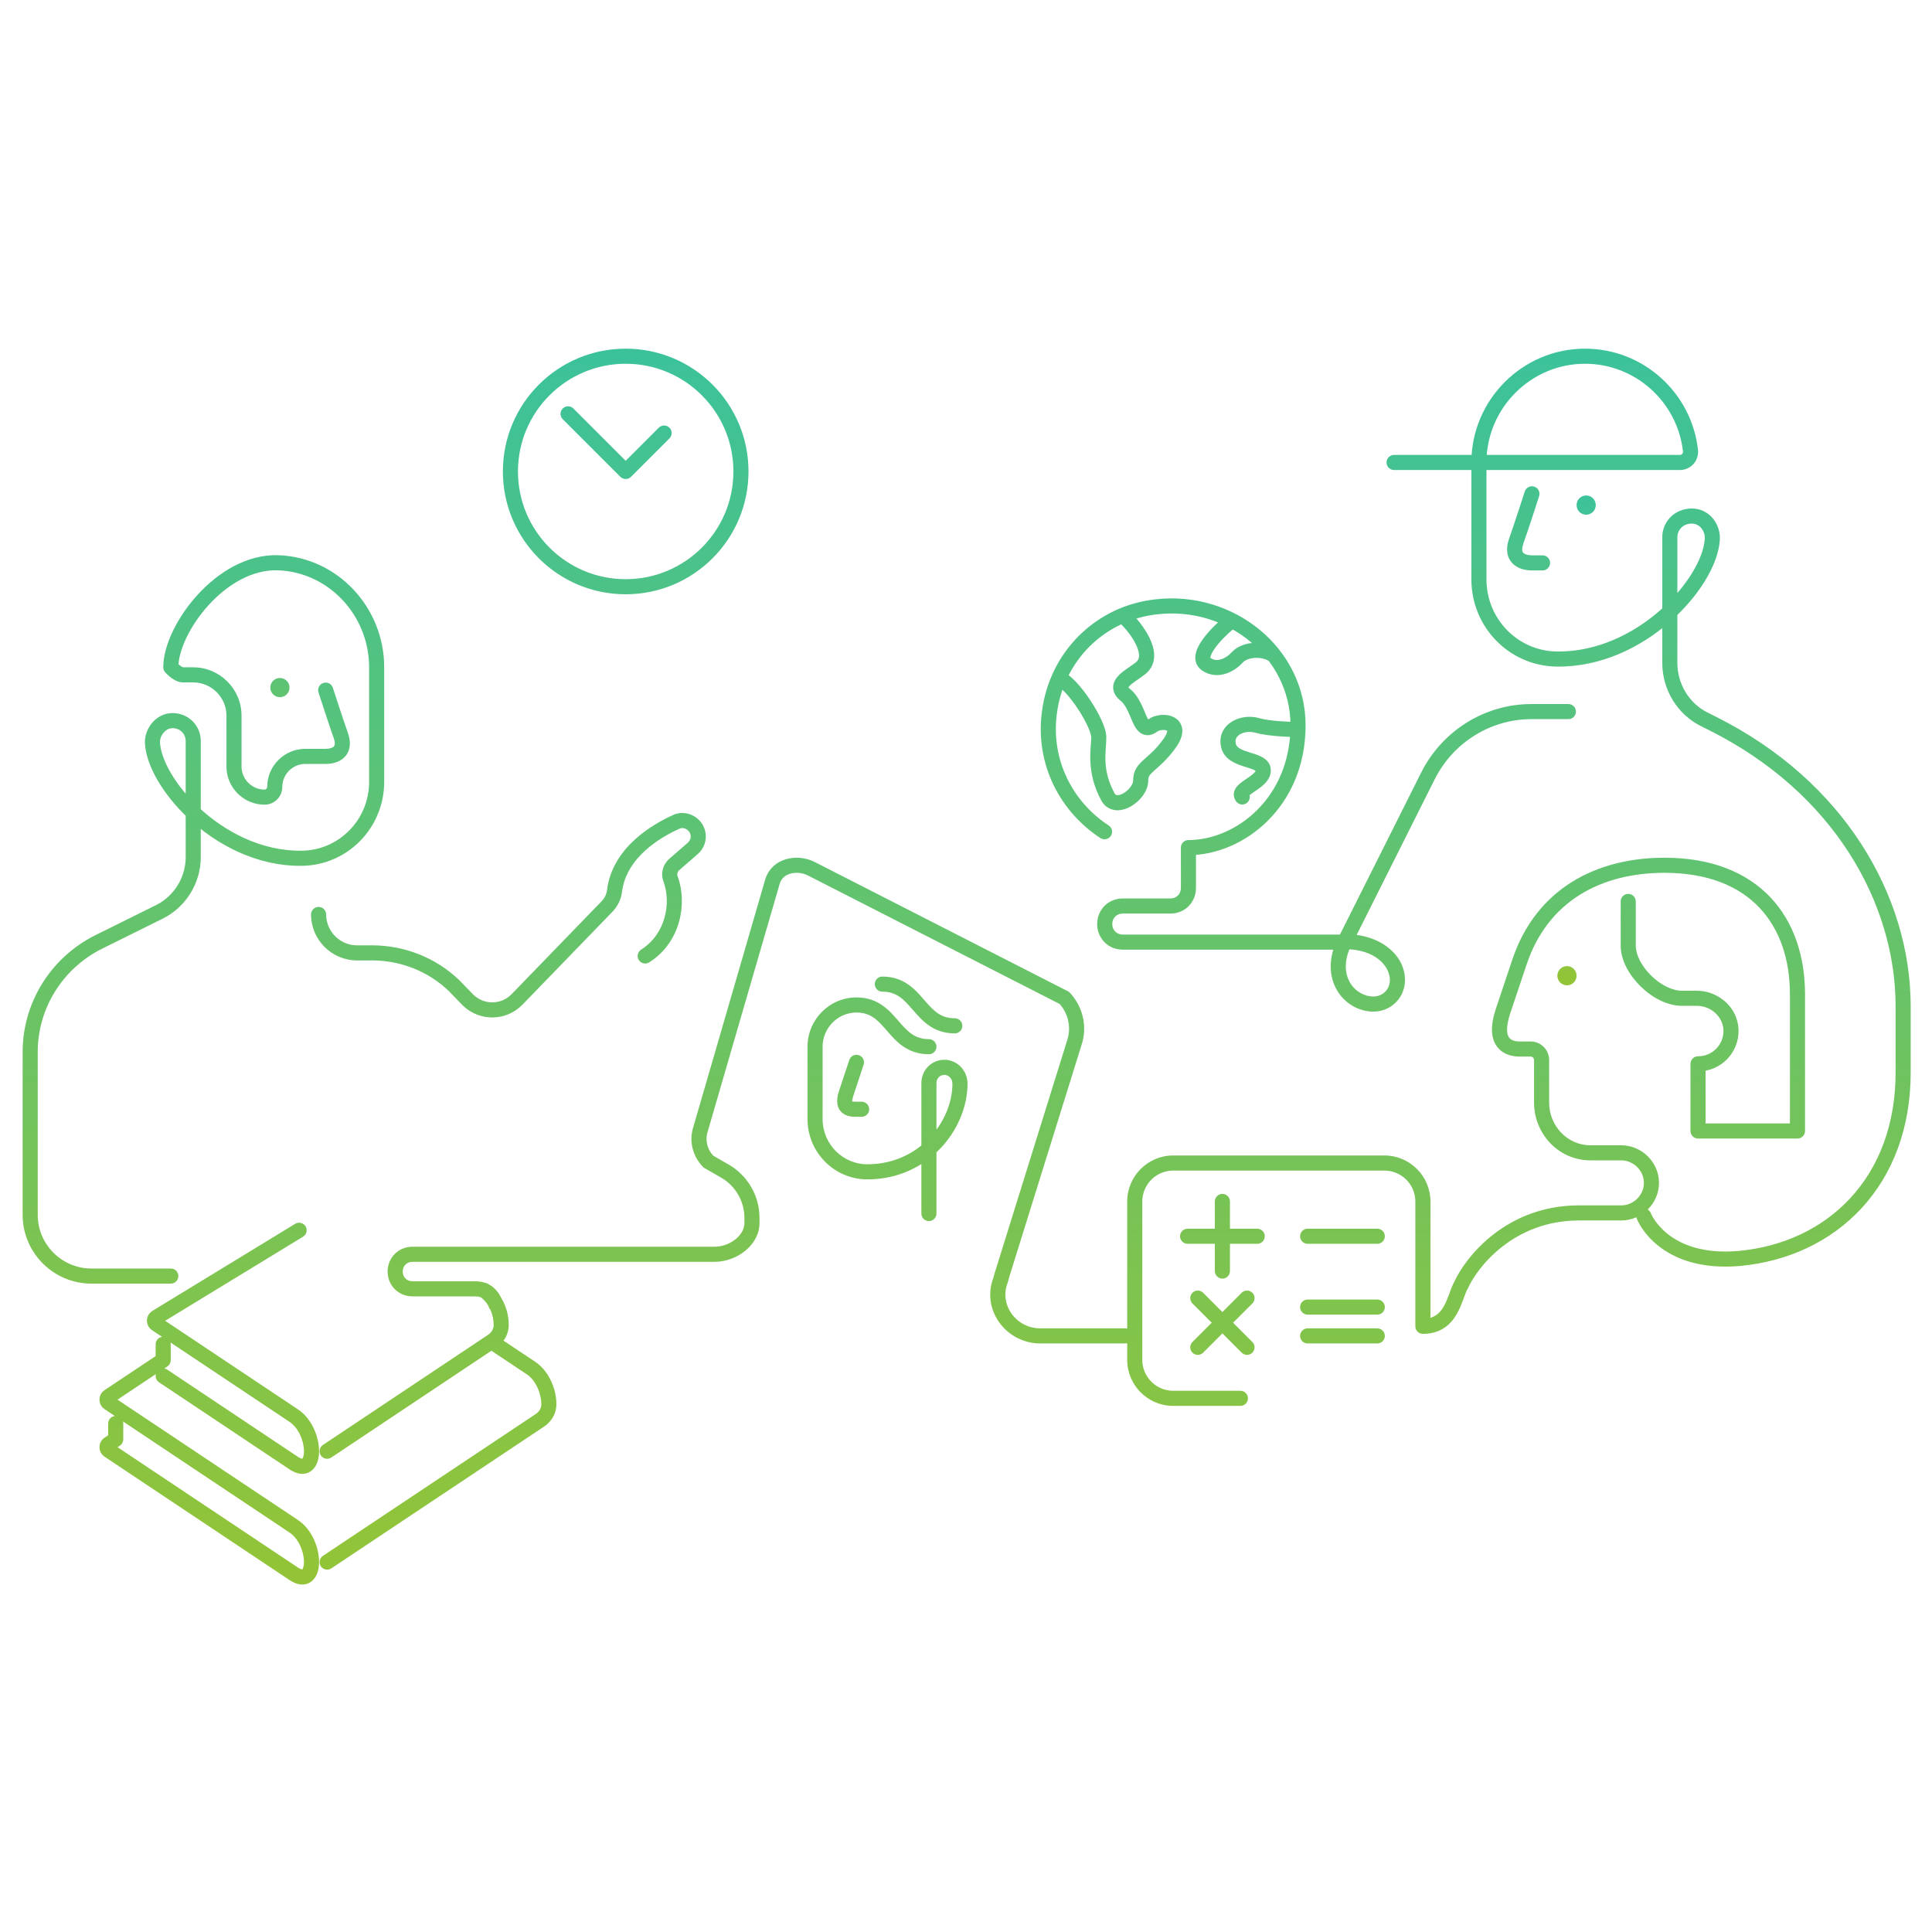 <svg width="320" height="320" viewBox="0 0 320 320" fill="none" xmlns="http://www.w3.org/2000/svg">
<path d="M259.539 163.202C260.418 163.202 261.13 162.489 261.13 161.611C261.13 160.732 260.418 160.02 259.539 160.02C258.66 160.02 257.948 160.732 257.948 161.611C257.948 162.489 258.66 163.202 259.539 163.202Z" fill="url(#paint0_linear_4_2287)"/>
<path d="M46.362 115.476C47.241 115.476 47.953 114.763 47.953 113.885C47.953 113.006 47.241 112.294 46.362 112.294C45.484 112.294 44.772 113.006 44.772 113.885C44.772 114.763 45.484 115.476 46.362 115.476Z" fill="url(#paint1_linear_4_2287)"/>
<path d="M262.721 85.249C263.599 85.249 264.312 84.537 264.312 83.658C264.312 82.78 263.599 82.067 262.721 82.067C261.842 82.067 261.13 82.78 261.13 83.658C261.13 84.537 261.842 85.249 262.721 85.249Z" fill="url(#paint2_linear_4_2287)"/>
<path d="M87.243 208.996C87.934 208.996 88.493 208.436 88.493 207.746C88.493 207.056 87.934 206.496 87.243 206.496V208.996ZM80.996 216.562C81.253 217.203 81.98 217.515 82.621 217.259C83.262 217.002 83.574 216.275 83.318 215.634L80.996 216.562ZM55.135 113.924C54.923 113.267 54.218 112.907 53.561 113.119C52.904 113.332 52.544 114.036 52.757 114.693L55.135 113.924ZM56.478 121.903L57.663 121.508C57.66 121.497 57.656 121.487 57.652 121.476L56.478 121.903ZM28.291 110.511H27.041C27.041 110.812 27.15 111.102 27.347 111.329L28.291 110.511ZM46.098 93.211L46.144 91.962L46.142 91.962L46.098 93.211ZM49.98 142.157L49.964 140.907L49.964 140.907L49.98 142.157ZM25.253 123.085L24.005 123.144C24.005 123.15 24.006 123.155 24.006 123.161L25.253 123.085ZM28.291 119.372L28.188 118.126C28.183 118.126 28.178 118.127 28.173 118.127L28.291 119.372ZM26.435 151.018L26.99 152.138L26.994 152.136L26.435 151.018ZM16.224 156.081L15.668 154.961L15.659 154.966L16.224 156.081ZM28.291 212.606C28.982 212.606 29.541 212.047 29.541 211.356C29.541 210.666 28.982 210.106 28.291 210.106V212.606ZM54.02 151.465C54.02 150.775 53.46 150.215 52.77 150.215C52.079 150.215 51.52 150.775 51.52 151.465H54.02ZM75.193 163.234L76.091 162.365C76.08 162.353 76.069 162.342 76.057 162.332L75.193 163.234ZM77.526 165.642L76.628 166.512C76.636 166.52 76.644 166.529 76.653 166.537L77.526 165.642ZM85.641 165.532L86.538 166.403L86.539 166.402L85.641 165.532ZM100.518 150.173L99.62 149.302L99.62 149.303L100.518 150.173ZM101.782 147.584L103.022 147.737L103.023 147.736L101.782 147.584ZM111.957 136.152L112.472 137.291C112.486 137.284 112.5 137.278 112.514 137.271L111.957 136.152ZM114.897 136.709L114.011 137.591L114.013 137.593L114.897 136.709ZM114.737 140.527L113.919 139.582L113.917 139.584L114.737 140.527ZM111.672 143.194L110.852 142.251L110.85 142.253L111.672 143.194ZM111.062 145.57L112.232 145.132L112.232 145.131L111.062 145.57ZM106.198 157.283C105.614 157.651 105.438 158.423 105.806 159.007C106.174 159.591 106.946 159.766 107.53 159.398L106.198 157.283ZM186.359 222.518C187.049 222.518 187.609 221.959 187.609 221.268C187.609 220.578 187.049 220.018 186.359 220.018V222.518ZM165.733 212.009L166.896 212.467C166.913 212.424 166.927 212.38 166.939 212.335L165.733 212.009ZM165.941 211.24L164.747 210.868C164.743 210.883 164.738 210.898 164.734 210.913L165.941 211.24ZM177.998 172.528L176.812 172.134C176.809 172.141 176.807 172.149 176.805 172.156L177.998 172.528ZM178.043 172.381L179.229 172.775C179.235 172.758 179.24 172.741 179.245 172.724L178.043 172.381ZM176.292 165.286L177.205 164.431C177.106 164.326 176.989 164.238 176.861 164.173L176.292 165.286ZM134.367 143.882L134.936 142.769L134.926 142.764L134.367 143.882ZM127.904 146.157L129.105 146.506C129.107 146.497 129.109 146.489 129.112 146.481L127.904 146.157ZM115.957 187.283L114.757 186.934L114.755 186.94L115.957 187.283ZM115.912 187.451L114.717 187.084C114.709 187.109 114.702 187.135 114.696 187.161L115.912 187.451ZM117.345 192.406L116.458 193.287C116.537 193.366 116.625 193.434 116.722 193.489L117.345 192.406ZM120.058 193.965L119.435 195.048L119.435 195.049L120.058 193.965ZM87.327 206.496C86.637 206.496 86.077 207.056 86.077 207.746C86.077 208.436 86.637 208.996 87.327 208.996V206.496ZM248.967 167.417L247.782 167.019V167.019L248.967 167.417ZM251.697 159.272L250.512 158.872L250.511 158.875L251.697 159.272ZM297.72 187.325V188.575C298.41 188.575 298.97 188.015 298.97 187.325H297.72ZM281.247 176.208V174.958C280.557 174.958 279.997 175.517 279.997 176.208H281.247ZM286.706 170.597L287.956 170.56L287.956 170.559L286.706 170.597ZM270.935 149.305C270.935 148.614 270.376 148.055 269.685 148.055C268.995 148.055 268.435 148.614 268.435 149.305H270.935ZM281.247 187.325H279.997C279.997 188.015 280.557 188.575 281.247 188.575V187.325ZM241.962 212.935L243.049 213.551C243.069 213.517 243.086 213.482 243.102 213.446L241.962 212.935ZM235.676 219.678H234.426C234.426 220.368 234.985 220.928 235.676 220.928V219.678ZM110.881 72.611C111.369 72.123 111.369 71.331 110.881 70.843C110.393 70.355 109.602 70.355 109.113 70.843L110.881 72.611ZM103.634 78.09L102.75 78.974C102.984 79.209 103.302 79.34 103.634 79.34C103.965 79.34 104.283 79.209 104.518 78.974L103.634 78.09ZM94.972 67.661C94.484 67.173 93.693 67.173 93.205 67.661C92.716 68.15 92.716 68.941 93.205 69.429L94.972 67.661ZM82.099 221.193C81.525 220.81 80.749 220.966 80.366 221.54C79.983 222.115 80.139 222.891 80.714 223.274L82.099 221.193ZM87.958 226.595L88.656 225.558L88.651 225.554L87.958 226.595ZM20.418 235.777C20.418 235.087 19.859 234.527 19.168 234.527C18.478 234.527 17.918 235.087 17.918 235.777H20.418ZM19.168 238.401L19.855 239.445C20.207 239.214 20.418 238.821 20.418 238.401H19.168ZM18.022 239.155L17.335 238.111L17.328 238.115L18.022 239.155ZM18.022 240.237L17.328 241.277L17.328 241.277L18.022 240.237ZM48.65 260.668L49.343 259.629L49.343 259.629L48.65 260.668ZM48.65 252.798L49.343 251.758L49.343 251.758L48.65 252.798ZM18.022 232.367L17.328 233.406L17.328 233.406L18.022 232.367ZM18.022 231.284L17.329 230.244L17.328 230.245L18.022 231.284ZM27.03 225.283L27.723 226.323C28.071 226.091 28.28 225.701 28.28 225.283H27.03ZM28.28 222.659C28.28 221.969 27.72 221.409 27.03 221.409C26.34 221.409 25.78 221.969 25.78 222.659H28.28ZM53.492 257.693C52.918 258.076 52.762 258.852 53.145 259.427C53.528 260.001 54.304 260.157 54.879 259.774L53.492 257.693ZM89.465 235.22L90.158 236.26L90.159 236.259L89.465 235.22ZM89.727 235.023L90.421 236.063C90.455 236.04 90.487 236.016 90.519 235.99L89.727 235.023ZM90.906 232.629L89.656 232.608C89.656 232.615 89.656 232.622 89.656 232.629H90.906ZM53.492 239.329C52.917 239.712 52.763 240.488 53.146 241.062C53.529 241.636 54.305 241.791 54.879 241.408L53.492 239.329ZM81.57 222.102L82.264 223.142L82.264 223.142L81.57 222.102ZM81.832 221.905L82.526 222.945C82.56 222.922 82.593 222.898 82.624 222.872L81.832 221.905ZM83.012 219.511L81.762 219.49C81.762 219.497 81.762 219.504 81.762 219.511H83.012ZM80.866 212.675C80.294 212.289 79.517 212.441 79.131 213.014C78.746 213.587 78.898 214.364 79.471 214.749L80.866 212.675ZM48.65 234.465L49.343 233.426L49.343 233.426L48.65 234.465ZM48.65 242.336L47.956 243.376L48.65 242.336ZM27.724 226.867C27.15 226.484 26.373 226.638 25.99 227.213C25.607 227.787 25.762 228.563 26.336 228.946L27.724 226.867ZM25.883 219.282L25.189 220.321L25.19 220.321L25.883 219.282ZM25.883 218.199L25.233 217.132C25.218 217.141 25.204 217.15 25.189 217.16L25.883 218.199ZM50.195 204.836C50.785 204.477 50.971 203.707 50.611 203.118C50.252 202.529 49.483 202.342 48.893 202.702L50.195 204.836ZM205.449 232.859C206.14 232.859 206.699 232.299 206.699 231.609C206.699 230.919 206.14 230.359 205.449 230.359V232.859ZM203.719 198.996C203.719 198.306 203.159 197.746 202.469 197.746C201.778 197.746 201.219 198.306 201.219 198.996H203.719ZM201.219 210.53C201.219 211.22 201.778 211.78 202.469 211.78C203.159 211.78 203.719 211.22 203.719 210.53H201.219ZM208.236 206.013C208.926 206.013 209.486 205.454 209.486 204.763C209.486 204.073 208.926 203.513 208.236 203.513V206.013ZM196.702 203.513C196.012 203.513 195.452 204.073 195.452 204.763C195.452 205.454 196.012 206.013 196.702 206.013V203.513ZM207.431 215.89C207.919 215.401 207.919 214.61 207.431 214.122C206.943 213.634 206.151 213.634 205.663 214.122L207.431 215.89ZM197.507 222.277C197.019 222.766 197.019 223.557 197.507 224.045C197.996 224.533 198.787 224.533 199.275 224.045L197.507 222.277ZM205.663 224.045C206.151 224.533 206.943 224.533 207.431 224.045C207.919 223.557 207.919 222.766 207.431 222.277L205.663 224.045ZM199.275 214.122C198.787 213.634 197.996 213.634 197.507 214.122C197.019 214.61 197.019 215.401 197.507 215.89L199.275 214.122ZM228.122 206.013C228.812 206.013 229.372 205.454 229.372 204.763C229.372 204.073 228.812 203.513 228.122 203.513V206.013ZM216.588 203.513C215.897 203.513 215.338 204.073 215.338 204.763C215.338 205.454 215.897 206.013 216.588 206.013V203.513ZM228.122 217.746C228.812 217.746 229.372 217.186 229.372 216.496C229.372 215.806 228.812 215.246 228.122 215.246V217.746ZM216.588 215.246C215.897 215.246 215.338 215.806 215.338 216.496C215.338 217.186 215.897 217.746 216.588 217.746V215.246ZM228.122 222.518C228.812 222.518 229.372 221.959 229.372 221.268C229.372 220.578 228.812 220.018 228.122 220.018V222.518ZM216.588 220.018C215.897 220.018 215.338 220.578 215.338 221.268C215.338 221.959 215.897 222.518 216.588 222.518V220.018ZM222.711 155.963V154.713C222.237 154.713 221.804 154.981 221.593 155.404L222.711 155.963ZM222.711 156.043V157.293C223.184 157.293 223.616 157.026 223.828 156.603L222.711 156.043ZM236.551 128.441L235.436 127.877L235.434 127.881L236.551 128.441ZM259.778 119.112C260.468 119.112 261.028 118.552 261.028 117.862C261.028 117.172 260.468 116.612 259.778 116.612V119.112ZM209.029 154.793C208.338 154.793 207.779 155.353 207.779 156.043C207.779 156.733 208.338 157.293 209.029 157.293V154.793ZM315.219 166.455H316.469L316.469 166.448L315.219 166.455ZM283.601 119.806L283.041 120.924L283.043 120.924L283.601 119.806ZM282.371 119.19L282.931 118.072L282.92 118.067L282.371 119.19ZM280.527 85.487L280.64 84.242L280.627 84.241L280.527 85.487ZM283.601 89.447L282.356 89.334C282.355 89.341 282.355 89.349 282.354 89.356L283.601 89.447ZM257.867 109.158L257.883 107.908L257.882 107.908L257.867 109.158ZM280 74.663L281.246 74.56C281.245 74.549 281.244 74.538 281.242 74.527L280 74.663ZM230.904 75.349C230.213 75.349 229.654 75.909 229.654 76.599C229.654 77.29 230.213 77.849 230.904 77.849V75.349ZM254.929 82.175C255.141 81.518 254.78 80.814 254.123 80.602C253.466 80.39 252.762 80.75 252.55 81.407L254.929 82.175ZM251.104 89.711L249.929 89.284C249.925 89.295 249.922 89.306 249.918 89.316L251.104 89.711ZM255.496 94.481C256.186 94.481 256.746 93.921 256.746 93.231C256.746 92.54 256.186 91.981 255.496 91.981V94.481ZM182.261 138.811C182.839 139.189 183.614 139.026 183.991 138.448C184.369 137.87 184.206 137.096 183.628 136.718L182.261 138.811ZM173.812 118.039L175.051 118.203L175.052 118.197L173.812 118.039ZM191.581 100.505L191.714 101.748L191.723 101.747L191.581 100.505ZM209.824 157.293C210.515 157.293 211.074 156.733 211.074 156.043C211.074 155.353 210.515 154.793 209.824 154.793V157.293ZM196.842 140.39V139.14C196.152 139.14 195.592 139.7 195.592 140.39H196.842ZM187.246 101.42C186.742 100.949 185.951 100.976 185.479 101.48C185.008 101.985 185.035 102.776 185.54 103.247L187.246 101.42ZM188.932 110.665L189.713 111.641L188.932 110.665ZM186.393 115.094L187.174 114.118L186.393 115.094ZM190.962 120.149L190.212 119.149L190.962 120.149ZM193.67 123.197L194.681 123.932L193.67 123.197ZM183.516 132.003L184.613 131.404L183.516 132.003ZM204.287 104.174C204.817 103.732 204.888 102.943 204.446 102.413C204.004 101.883 203.216 101.812 202.686 102.254L204.287 104.174ZM199.763 109.988L199.036 111.005L199.763 109.988ZM204.874 108.934L203.945 108.098L204.874 108.934ZM209.951 109.366C210.543 109.721 211.311 109.529 211.666 108.938C212.021 108.346 211.83 107.578 211.238 107.223L209.951 109.366ZM214.995 122.076C215.685 122.076 216.245 121.516 216.245 120.826C216.245 120.136 215.685 119.576 214.995 119.576V122.076ZM208.225 120.149L207.881 121.35L208.225 120.149ZM204.754 132.753C205.168 133.305 205.951 133.417 206.504 133.003C207.056 132.589 207.168 131.806 206.754 131.253L204.754 132.753ZM175.765 111.166C175.106 110.96 174.405 111.327 174.199 111.986C173.993 112.644 174.36 113.346 175.019 113.552L175.765 111.166ZM273.435 200.953C273.19 200.307 272.469 199.982 271.823 200.227C271.177 200.471 270.852 201.193 271.097 201.838L273.435 200.953ZM288.105 208.438L288.213 209.683L288.22 209.683L288.105 208.438ZM315.219 177.5H313.969V177.505L315.219 177.5ZM143.829 194.091L143.817 192.841L143.806 192.841L143.829 194.091ZM156.857 176.818L157.104 175.593C157.087 175.589 157.07 175.586 157.054 175.584L156.857 176.818ZM152.607 201C152.607 201.69 153.167 202.25 153.857 202.25C154.548 202.25 155.107 201.69 155.107 201H152.607ZM153.857 174.614C154.548 174.614 155.107 174.054 155.107 173.364C155.107 172.673 154.548 172.114 153.857 172.114V174.614ZM143.044 176.347C143.261 175.692 142.905 174.985 142.25 174.768C141.594 174.551 140.887 174.907 140.67 175.562L143.044 176.347ZM142.714 184.977C143.405 184.977 143.964 184.418 143.964 183.727C143.964 183.037 143.405 182.477 142.714 182.477V184.977ZM146.143 161.75C145.452 161.75 144.893 162.31 144.893 163C144.893 163.69 145.452 164.25 146.143 164.25V161.75ZM158.143 171.159C158.833 171.159 159.393 170.599 159.393 169.909C159.393 169.219 158.833 168.659 158.143 168.659V171.159ZM87.243 206.496H68.32V208.996H87.243V206.496ZM68.32 206.496C66.007 206.496 64.203 208.294 64.203 210.608H66.703C66.703 209.679 67.383 208.996 68.32 208.996V206.496ZM64.203 210.608C64.203 212.922 66.007 214.72 68.32 214.72V212.22C67.383 212.22 66.703 211.537 66.703 210.608H64.203ZM68.32 214.72H78.642V212.22H68.32V214.72ZM78.642 214.72C79.288 214.72 79.688 214.845 79.988 215.058C80.3 215.279 80.651 215.7 80.996 216.562L83.318 215.634C82.867 214.508 82.274 213.614 81.433 213.019C80.581 212.414 79.621 212.22 78.642 212.22V214.72ZM53.946 114.308C52.757 114.693 52.757 114.693 52.757 114.693C52.757 114.693 52.757 114.693 52.757 114.693C52.757 114.694 52.757 114.694 52.757 114.694C52.757 114.695 52.758 114.696 52.758 114.697C52.759 114.7 52.76 114.704 52.762 114.71C52.766 114.721 52.771 114.737 52.778 114.758C52.792 114.801 52.812 114.864 52.838 114.944C52.89 115.105 52.965 115.337 53.058 115.621C53.243 116.189 53.496 116.965 53.771 117.8C54.318 119.462 54.957 121.38 55.303 122.331L57.652 121.476C57.323 120.57 56.696 118.691 56.146 117.019C55.872 116.187 55.619 115.413 55.435 114.847C55.343 114.564 55.268 114.333 55.216 114.173C55.19 114.093 55.17 114.03 55.156 113.988C55.149 113.967 55.144 113.951 55.141 113.94C55.139 113.934 55.137 113.93 55.136 113.928C55.136 113.926 55.136 113.925 55.136 113.925C55.135 113.924 55.135 113.924 55.135 113.924C55.135 113.924 55.135 113.924 55.135 113.924C55.135 113.924 55.135 113.924 53.946 114.308ZM55.292 122.299C55.618 123.277 55.365 123.569 55.277 123.657C55.088 123.846 54.642 124.029 53.946 124.029V126.529C54.938 126.529 56.179 126.29 57.045 125.424C58.013 124.457 58.181 123.062 57.663 121.508L55.292 122.299ZM50.57 124.029C47.095 124.029 44.257 126.867 44.257 130.342H46.757C46.757 128.248 48.476 126.529 50.57 126.529V124.029ZM44.257 130.342C44.257 130.58 44.057 130.78 43.819 130.78V133.28C45.438 133.28 46.757 131.961 46.757 130.342H44.257ZM43.819 130.78C41.725 130.78 40.006 129.061 40.006 126.967H37.506C37.506 130.442 40.344 133.28 43.819 133.28V130.78ZM40.006 126.967V118.528H37.506V126.967H40.006ZM40.006 118.528C40.006 114.124 36.408 110.527 32.005 110.527V113.027C35.027 113.027 37.506 115.505 37.506 118.528H40.006ZM32.005 110.527H30.317V113.027H32.005V110.527ZM30.317 110.527C30.356 110.527 30.314 110.535 30.175 110.465C30.046 110.399 29.897 110.298 29.743 110.173C29.593 110.051 29.461 109.926 29.366 109.83C29.32 109.782 29.284 109.744 29.261 109.719C29.249 109.707 29.241 109.698 29.237 109.693C29.235 109.691 29.234 109.69 29.234 109.689C29.234 109.689 29.234 109.69 29.234 109.69C29.234 109.69 29.235 109.69 29.235 109.691C29.235 109.691 29.235 109.691 29.235 109.691C29.236 109.692 29.236 109.692 29.236 109.692C29.236 109.692 29.236 109.692 28.291 110.511C27.347 111.329 27.347 111.33 27.347 111.33C27.347 111.33 27.348 111.33 27.348 111.33C27.348 111.331 27.348 111.331 27.348 111.331C27.349 111.332 27.35 111.333 27.35 111.334C27.352 111.335 27.354 111.337 27.356 111.339C27.36 111.344 27.365 111.35 27.371 111.357C27.383 111.37 27.4 111.389 27.42 111.411C27.461 111.456 27.518 111.516 27.589 111.588C27.728 111.729 27.929 111.92 28.169 112.115C28.405 112.306 28.704 112.521 29.042 112.693C29.37 112.86 29.814 113.027 30.317 113.027V110.527ZM29.541 110.511C29.541 107.821 31.393 103.699 34.544 100.233C37.674 96.789 41.798 94.31 46.053 94.46L46.142 91.962C40.862 91.775 36.083 94.823 32.694 98.552C29.325 102.259 27.041 106.956 27.041 110.511H29.541ZM46.051 94.46C54.46 94.772 61.135 101.951 61.135 110.511H63.635C63.635 100.674 55.963 92.326 46.144 91.962L46.051 94.46ZM61.135 110.511V129.498H63.635V110.511H61.135ZM61.135 129.498C61.135 135.747 56.187 140.831 49.964 140.907L49.995 143.407C57.612 143.314 63.635 137.09 63.635 129.498H61.135ZM49.964 140.907C43.317 140.991 37.218 137.772 32.862 133.668L31.148 135.488C35.831 139.899 42.525 143.501 49.995 143.407L49.964 140.907ZM32.862 133.668C28.946 129.98 26.672 125.806 26.501 123.009L24.006 123.161C24.232 126.876 27.028 131.608 31.148 135.488L32.862 133.668ZM26.502 123.025C26.445 121.827 27.391 120.713 28.41 120.616L28.173 118.127C25.648 118.368 23.893 120.798 24.005 123.144L26.502 123.025ZM28.395 120.617C29.71 120.508 30.755 121.472 30.755 122.747H33.255C33.255 119.972 30.923 117.898 28.188 118.126L28.395 120.617ZM30.755 122.747V134.578H33.255V122.747H30.755ZM30.755 134.578V141.988H33.255V134.578H30.755ZM30.755 141.988C30.755 145.313 28.827 148.424 25.876 149.9L26.994 152.136C30.794 150.236 33.255 146.258 33.255 141.988H30.755ZM25.88 149.898L15.668 154.961L16.779 157.201L26.99 152.138L25.88 149.898ZM15.659 154.966C8.411 158.635 3.75 166.065 3.75 174.225H6.25C6.25 167.025 10.365 160.448 16.788 157.196L15.659 154.966ZM3.75 174.225V201.23H6.25V174.225H3.75ZM3.75 201.23C3.75 207.49 8.867 212.606 15.127 212.606V210.106C10.247 210.106 6.25 206.109 6.25 201.23H3.75ZM15.127 212.606H28.291V210.106H15.127V212.606ZM53.946 124.029H50.57V126.529H53.946V124.029ZM51.52 151.465C51.52 155.654 54.942 159.076 59.13 159.076V156.576C56.322 156.576 54.02 154.273 54.02 151.465H51.52ZM59.13 159.076H61.595V156.576H59.13V159.076ZM61.595 159.076C66.369 159.076 70.909 160.864 74.328 164.137L76.057 162.332C72.161 158.602 66.998 156.576 61.595 156.576V159.076ZM74.295 164.104L76.628 166.512L78.424 164.772L76.091 162.365L74.295 164.104ZM76.653 166.537C79.417 169.236 83.847 169.175 86.538 166.403L84.744 164.662C83.016 166.442 80.174 166.48 78.399 164.748L76.653 166.537ZM86.539 166.402L101.415 151.042L99.62 149.303L84.743 164.663L86.539 166.402ZM101.415 151.043C102.276 150.155 102.866 149.003 103.022 147.737L100.541 147.43C100.456 148.117 100.131 148.776 99.62 149.302L101.415 151.043ZM103.023 147.736C103.371 144.903 104.922 142.652 106.837 140.904C108.756 139.151 110.971 137.969 112.472 137.291L111.441 135.013C109.817 135.748 107.34 137.059 105.151 139.058C102.958 141.06 100.985 143.819 100.541 147.431L103.023 147.736ZM112.514 137.271C112.938 137.059 113.559 137.137 114.011 137.591L115.783 135.827C114.652 134.691 112.886 134.292 111.399 135.033L112.514 137.271ZM114.013 137.593C114.546 138.126 114.551 139.035 113.919 139.582L115.556 141.472C117.31 139.952 117.315 137.36 115.781 135.825L114.013 137.593ZM113.917 139.584L110.852 142.251L112.493 144.137L115.558 141.47L113.917 139.584ZM110.85 142.253C109.794 143.175 109.387 144.666 109.891 146.009L112.232 145.131C112.104 144.791 112.201 144.392 112.495 144.135L110.85 142.253ZM109.891 146.008C111.214 149.546 110.242 154.736 106.198 157.283L107.53 159.398C112.755 156.107 113.892 149.57 112.232 145.132L109.891 146.008ZM186.359 220.018H172.31V222.518H186.359V220.018ZM172.31 220.018C168.281 220.018 165.472 216.083 166.896 212.467L164.57 211.551C162.443 216.953 166.677 222.518 172.31 222.518V220.018ZM166.939 212.335L167.147 211.566L164.734 210.913L164.526 211.683L166.939 212.335ZM167.134 211.611L179.191 172.9L176.805 172.156L164.747 210.868L167.134 211.611ZM179.184 172.922C179.201 172.872 179.215 172.825 179.221 172.804C179.229 172.776 179.23 172.774 179.229 172.775L176.857 171.987C176.84 172.037 176.826 172.084 176.82 172.105C176.812 172.133 176.811 172.135 176.812 172.134L179.184 172.922ZM179.245 172.724C180.083 169.79 179.275 166.641 177.205 164.431L175.38 166.141C176.867 167.728 177.431 169.972 176.841 172.038L179.245 172.724ZM176.861 164.173L134.936 142.769L133.799 144.995L175.724 166.399L176.861 164.173ZM134.926 142.764C133.492 142.047 131.745 141.859 130.2 142.308C128.615 142.768 127.21 143.919 126.697 145.834L129.112 146.481C129.366 145.531 130.025 144.962 130.897 144.709C131.808 144.444 132.909 144.551 133.809 145L134.926 142.764ZM126.704 145.808L114.757 186.934L117.158 187.632L129.105 146.506L126.704 145.808ZM114.755 186.94C114.741 186.991 114.728 187.041 114.723 187.061C114.716 187.089 114.715 187.09 114.717 187.084L117.107 187.817C117.126 187.758 117.139 187.703 117.146 187.676C117.156 187.639 117.157 187.632 117.159 187.625L114.755 186.94ZM114.696 187.161C114.167 189.385 114.878 191.697 116.458 193.287L118.231 191.524C117.233 190.52 116.809 189.084 117.128 187.74L114.696 187.161ZM116.722 193.489L119.435 195.048L120.681 192.881L117.967 191.322L116.722 193.489ZM119.435 195.049C121.825 196.421 123.3 198.969 123.3 201.735H125.8C125.8 198.076 123.848 194.7 120.68 192.881L119.435 195.049ZM123.3 201.735V202.537H125.8V201.735H123.3ZM123.3 202.537C123.3 203.548 122.758 204.519 121.802 205.278C120.843 206.041 119.574 206.496 118.386 206.496V208.996C120.164 208.996 121.977 208.334 123.358 207.235C124.744 206.134 125.8 204.5 125.8 202.537H123.3ZM261.523 202.149H268.528V199.649H261.523V202.149ZM268.528 202.149C271.942 202.149 274.782 199.334 274.782 195.922H272.282C272.282 197.94 270.574 199.649 268.528 199.649V202.149ZM274.782 195.922C274.782 192.511 271.942 189.695 268.528 189.695V192.195C270.574 192.195 272.282 193.904 272.282 195.922H274.782ZM268.528 189.695H263.433V192.195H268.528V189.695ZM263.433 189.695C259.622 189.695 256.586 186.502 256.586 182.619H254.086C254.086 187.786 258.147 192.195 263.433 192.195V189.695ZM256.586 182.619V175.561H254.086V182.619H256.586ZM256.586 175.561C256.586 173.869 255.201 172.501 253.516 172.501V175.001C253.833 175.001 254.086 175.262 254.086 175.561H256.586ZM253.516 172.501H251.697V175.001H253.516V172.501ZM251.697 172.501C250.918 172.501 250.289 172.297 249.965 171.867C249.658 171.46 249.288 170.393 250.152 167.814L247.782 167.019C246.827 169.869 246.912 171.97 247.969 173.373C249.01 174.753 250.655 175.001 251.697 175.001V172.501ZM250.152 167.814L252.882 159.669L250.511 158.875L247.782 167.019L250.152 167.814ZM252.881 159.672C256.4 149.257 265.176 144.566 275.693 144.566V142.066C264.374 142.066 254.454 147.207 250.512 158.872L252.881 159.672ZM275.693 144.566C282.934 144.566 288.083 146.812 291.429 150.354C294.788 153.909 296.47 158.919 296.47 164.702H298.97C298.97 158.449 297.147 152.766 293.247 148.637C289.334 144.495 283.47 142.066 275.693 142.066V144.566ZM296.47 164.702V187.325H298.97V164.702H296.47ZM281.247 177.458C285.044 177.458 288.067 174.343 287.956 170.56L285.457 170.634C285.527 173.005 283.637 174.958 281.247 174.958V177.458ZM287.956 170.559C287.842 166.821 284.573 164.099 281.065 164.099V166.599C283.38 166.599 285.389 168.4 285.457 170.635L287.956 170.559ZM281.065 164.099H278.609V166.599H281.065V164.099ZM270.935 156.624V149.305H268.435V156.624H270.935ZM278.609 164.099C276.981 164.099 275.047 163.131 273.471 161.578C271.889 160.021 270.935 158.141 270.935 156.624H268.435C268.435 159.061 269.872 161.543 271.716 163.36C273.566 165.181 276.094 166.599 278.609 166.599V164.099ZM279.997 176.208V187.325H282.497V176.208H279.997ZM281.247 188.575H297.72V186.075H281.247V188.575ZM243.102 213.446C244.769 209.725 250.833 202.149 261.523 202.149V199.649C249.541 199.649 242.748 208.121 240.821 212.424L243.102 213.446ZM240.874 212.319C240.532 212.923 240.256 213.718 240.008 214.385C239.74 215.107 239.468 215.799 239.109 216.418C238.755 217.028 238.343 217.517 237.827 217.857C237.323 218.189 236.647 218.428 235.676 218.428V220.928C237.091 220.928 238.254 220.57 239.202 219.945C240.138 219.329 240.79 218.501 241.271 217.673C241.748 216.852 242.082 215.981 242.352 215.254C242.642 214.473 242.833 213.932 243.049 213.551L240.874 212.319ZM83.293 78.09C83.293 89.324 92.4 98.431 103.634 98.431V95.931C93.781 95.931 85.793 87.943 85.793 78.09H83.293ZM103.634 98.431C114.867 98.431 123.974 89.324 123.974 78.09H121.474C121.474 87.943 113.487 95.931 103.634 95.931V98.431ZM123.974 78.09C123.974 66.857 114.867 57.75 103.634 57.75V60.25C113.487 60.25 121.474 68.237 121.474 78.09H123.974ZM103.634 57.75C92.4 57.75 83.293 66.857 83.293 78.09H85.793C85.793 68.237 93.781 60.25 103.634 60.25V57.75ZM109.113 70.843L102.75 77.207L104.518 78.974L110.881 72.611L109.113 70.843ZM104.518 77.207L94.972 67.661L93.205 69.429L102.75 78.974L104.518 77.207ZM80.714 223.274L87.265 227.635L88.651 225.554L82.099 221.193L80.714 223.274ZM17.918 235.777V238.401H20.418V235.777H17.918ZM18.481 237.357L17.335 238.111L18.709 240.199L19.855 239.445L18.481 237.357ZM17.328 238.115C16.193 238.873 16.193 240.52 17.328 241.277L18.716 239.198C19.064 239.43 19.064 239.962 18.716 240.195L17.328 238.115ZM17.328 241.277L47.956 261.708L49.343 259.629L18.715 239.197L17.328 241.277ZM47.956 261.708C48.555 262.108 49.187 262.383 49.835 262.437C50.519 262.494 51.154 262.297 51.661 261.874C52.59 261.1 52.848 259.796 52.848 258.701C52.848 256.433 51.744 253.36 49.343 251.758L47.956 253.837C49.486 254.859 50.348 257.033 50.348 258.701C50.348 259.573 50.114 259.909 50.06 259.955C50.058 259.956 50.065 259.951 50.077 259.947C50.089 259.943 50.082 259.949 50.043 259.945C49.955 259.938 49.727 259.885 49.343 259.629L47.956 261.708ZM49.343 251.758L18.715 231.327L17.328 233.406L47.956 253.838L49.343 251.758ZM18.716 231.327C19.064 231.559 19.064 232.092 18.716 232.324L17.328 230.245C16.193 231.002 16.193 232.649 17.328 233.406L18.716 231.327ZM18.715 232.325L27.723 226.323L26.337 224.243L17.329 230.244L18.715 232.325ZM28.28 225.283V222.659H25.78V225.283H28.28ZM54.879 259.774L90.158 236.26L88.772 234.18L53.492 257.693L54.879 259.774ZM90.159 236.259C90.259 236.192 90.34 236.127 90.377 236.097C90.421 236.062 90.423 236.061 90.421 236.063L89.033 233.983C88.933 234.05 88.852 234.115 88.814 234.146C88.77 234.181 88.769 234.181 88.771 234.18L90.159 236.259ZM90.519 235.99C91.499 235.187 92.156 233.96 92.156 232.629H89.656C89.656 233.135 89.396 233.678 88.935 234.056L90.519 235.99ZM92.156 232.65C92.194 230.377 91.093 227.198 88.656 225.558L87.26 227.632C88.819 228.681 89.684 230.946 89.656 232.608L92.156 232.65ZM54.879 241.408L82.264 223.142L80.877 221.062L53.492 239.329L54.879 241.408ZM82.264 223.142C82.365 223.075 82.445 223.009 82.483 222.979C82.527 222.944 82.528 222.943 82.526 222.945L81.138 220.865C81.038 220.932 80.958 220.998 80.92 221.028C80.876 221.063 80.874 221.064 80.876 221.062L82.264 223.142ZM82.624 222.872C83.604 222.069 84.262 220.842 84.262 219.511H81.762C81.762 220.017 81.502 220.56 81.04 220.938L82.624 222.872ZM84.261 219.532C84.299 217.258 83.303 214.315 80.866 212.675L79.471 214.749C81.03 215.798 81.79 217.828 81.762 219.49L84.261 219.532ZM47.956 235.505C49.486 236.526 50.348 238.701 50.348 240.368C50.348 241.24 50.114 241.577 50.06 241.622C50.058 241.624 50.065 241.618 50.077 241.615C50.089 241.611 50.082 241.616 50.043 241.613C49.955 241.606 49.727 241.553 49.343 241.296L47.956 243.376C48.555 243.776 49.187 244.05 49.835 244.105C50.519 244.162 51.154 243.965 51.661 243.542C52.59 242.768 52.848 241.464 52.848 240.368C52.848 238.101 51.744 235.028 49.343 233.426L47.956 235.505ZM49.343 241.296L27.724 226.867L26.336 228.946L47.956 243.376L49.343 241.296ZM49.343 233.426L26.577 218.242L25.19 220.321L47.956 235.505L49.343 233.426ZM26.577 218.242C26.926 218.474 26.926 219.006 26.577 219.239L25.189 217.16C24.055 217.917 24.055 219.564 25.189 220.321L26.577 218.242ZM26.534 219.266L50.195 204.836L48.893 202.702L25.233 217.132L26.534 219.266ZM205.449 230.359H194.313V232.859H205.449V230.359ZM194.313 230.359C191.504 230.359 189.2 228.055 189.2 225.246H186.7C186.7 229.436 190.123 232.859 194.313 232.859V230.359ZM189.2 225.246V198.996H186.7V225.246H189.2ZM189.2 198.996C189.2 196.187 191.504 193.883 194.313 193.883V191.383C190.123 191.383 186.7 194.806 186.7 198.996H189.2ZM194.313 193.883H229.312V191.383H194.313V193.883ZM229.312 193.883C232.122 193.883 234.426 196.187 234.426 198.996H236.926C236.926 194.806 233.503 191.383 229.312 191.383V193.883ZM234.426 198.996V219.678H236.926V198.996H234.426ZM201.219 198.996V210.53H203.719V198.996H201.219ZM208.236 203.513H196.702V206.013H208.236V203.513ZM205.663 214.122L197.507 222.277L199.275 224.045L207.431 215.89L205.663 214.122ZM207.431 222.277L199.275 214.122L197.507 215.89L205.663 224.045L207.431 222.277ZM228.122 203.513H216.588V206.013H228.122V203.513ZM228.122 215.246H216.588V217.746H228.122V215.246ZM228.122 220.018H216.588V222.518H228.122V220.018ZM230.21 162.327C230.21 163.864 229.02 165.054 227.483 165.054V167.554C230.401 167.554 232.71 165.244 232.71 162.327H230.21ZM227.483 165.054C225.958 165.054 224.435 164.194 223.585 162.718C222.758 161.28 222.518 159.143 223.829 156.522L221.593 155.404C219.96 158.67 220.118 161.703 221.418 163.964C222.697 166.187 225.031 167.554 227.483 167.554V165.054ZM222.711 157.213C227.863 157.213 230.21 160.081 230.21 162.327H232.71C232.71 158.209 228.694 154.713 222.711 154.713V157.213ZM223.828 156.603L237.669 129.002L235.434 127.881L221.593 155.483L223.828 156.603ZM237.667 129.006C240.719 122.976 246.895 119.112 253.653 119.112V116.612C245.935 116.612 238.906 121.021 235.436 127.877L237.667 129.006ZM253.653 119.112H259.778V116.612H253.653V119.112ZM316.469 166.448C316.379 148.433 305.542 129.355 284.159 118.687L283.043 120.924C303.641 131.2 313.884 149.453 313.969 166.461L316.469 166.448ZM284.161 118.688L282.931 118.072L281.811 120.308L283.041 120.924L284.161 118.688ZM282.92 118.067C279.767 116.526 277.824 113.278 277.824 109.774H275.324C275.324 114.191 277.774 118.334 281.822 120.313L282.92 118.067ZM277.824 109.774V89.007H275.324V109.774H277.824ZM277.824 89.007C277.824 87.664 278.919 86.612 280.427 86.733L280.627 84.241C277.743 84.01 275.324 86.126 275.324 89.007H277.824ZM280.413 86.732C281.55 86.835 282.48 87.972 282.356 89.334L284.846 89.56C285.073 87.05 283.368 84.491 280.64 84.242L280.413 86.732ZM282.354 89.356C282.242 90.89 281.537 92.839 280.244 94.941C278.962 97.026 277.146 99.186 274.918 101.133C270.45 105.037 264.435 107.992 257.883 107.908L257.851 110.408C265.176 110.501 271.764 107.208 276.563 103.016C278.967 100.915 280.95 98.565 282.374 96.251C283.787 93.953 284.696 91.612 284.848 89.538L282.354 89.356ZM257.882 107.908C251.38 107.829 246.206 102.505 246.206 95.959H243.706C243.706 103.844 249.95 110.312 257.852 110.408L257.882 107.908ZM246.206 95.959V76.599H243.706V95.959H246.206ZM246.206 76.599C246.206 67.608 253.553 60.25 262.522 60.25V57.75C252.168 57.75 243.706 66.232 243.706 76.599H246.206ZM262.522 60.25C270.922 60.25 277.86 66.625 278.757 74.8L281.242 74.527C280.208 65.102 272.214 57.75 262.522 57.75V60.25ZM278.754 74.767C278.783 75.115 278.545 75.349 278.243 75.349V77.849C280.049 77.849 281.392 76.323 281.246 74.56L278.754 74.767ZM278.243 75.349H230.904V77.849H278.243V75.349ZM253.739 81.791C252.55 81.407 252.55 81.407 252.549 81.407C252.549 81.407 252.549 81.407 252.549 81.407C252.549 81.407 252.549 81.408 252.549 81.408C252.549 81.409 252.549 81.41 252.548 81.411C252.547 81.414 252.546 81.418 252.544 81.424C252.54 81.435 252.535 81.452 252.528 81.474C252.514 81.519 252.492 81.584 252.465 81.667C252.411 81.834 252.333 82.075 252.237 82.37C252.046 82.96 251.782 83.768 251.498 84.635C250.925 86.378 250.273 88.338 249.929 89.284L252.279 90.137C252.638 89.148 253.304 87.148 253.873 85.415C254.159 84.545 254.423 83.735 254.615 83.143C254.711 82.847 254.79 82.605 254.844 82.437C254.871 82.353 254.892 82.288 254.907 82.243C254.914 82.221 254.919 82.204 254.923 82.193C254.925 82.187 254.926 82.183 254.927 82.18C254.928 82.178 254.928 82.177 254.928 82.177C254.928 82.176 254.928 82.176 254.928 82.176C254.928 82.175 254.929 82.175 254.929 82.175C254.929 82.175 254.929 82.175 253.739 81.791ZM249.918 89.316C249.383 90.924 249.561 92.354 250.549 93.344C251.436 94.233 252.712 94.481 253.739 94.481V91.981C253.009 91.981 252.529 91.789 252.318 91.578C252.209 91.468 251.947 91.138 252.29 90.106L249.918 89.316ZM253.739 94.481H255.496V91.981H253.739V94.481ZM183.628 136.718C177.744 132.875 174.028 125.957 175.051 118.203L172.573 117.876C171.413 126.659 175.638 134.486 182.261 138.811L183.628 136.718ZM175.052 118.197C176.171 109.399 182.967 102.682 191.714 101.748L191.448 99.262C181.533 100.321 173.835 107.95 172.572 117.881L175.052 118.197ZM191.723 101.747C203.285 100.426 213.745 108.944 213.745 120.16H216.245C216.245 107.268 204.297 97.795 191.439 99.263L191.723 101.747ZM195.592 147.077C195.592 148.084 194.857 148.815 193.864 148.815V151.315C196.246 151.315 198.092 149.456 198.092 147.077H195.592ZM185.953 148.815C183.571 148.815 181.725 150.674 181.725 153.054H184.225C184.225 152.047 184.96 151.315 185.953 151.315V148.815ZM181.725 153.054C181.725 155.434 183.571 157.293 185.953 157.293V154.793C184.96 154.793 184.225 154.062 184.225 153.054H181.725ZM185.953 157.293H209.824V154.793H185.953V157.293ZM213.745 120.16C213.745 132.224 204.629 139.14 196.842 139.14V141.64C205.999 141.64 216.245 133.616 216.245 120.16H213.745ZM198.092 147.077V140.39H195.592V147.077H198.092ZM185.54 103.247C186.306 103.963 187.506 105.38 188.182 106.813C188.52 107.529 188.679 108.151 188.666 108.636C188.654 109.067 188.512 109.4 188.15 109.689L189.713 111.641C190.705 110.846 191.135 109.794 191.165 108.706C191.194 107.673 190.866 106.644 190.443 105.746C189.596 103.95 188.172 102.285 187.246 101.42L185.54 103.247ZM188.15 109.689C187.77 109.994 187.324 110.288 186.796 110.656C186.309 110.996 185.748 111.402 185.306 111.856C184.882 112.292 184.379 112.963 184.373 113.842C184.367 114.775 184.913 115.512 185.612 116.071L187.174 114.118C186.772 113.797 186.874 113.71 186.873 113.859C186.873 113.954 186.825 113.881 187.099 113.599C187.355 113.335 187.736 113.049 188.227 112.706C188.678 112.392 189.247 112.014 189.713 111.641L188.15 109.689ZM191.713 121.148C191.816 121.071 192.083 120.954 192.462 120.916C192.837 120.879 193.131 120.938 193.28 121.012C193.344 121.044 193.349 121.063 193.339 121.047C193.322 121.024 193.329 121.013 193.331 121.055C193.336 121.182 193.271 121.621 192.659 122.462L194.681 123.932C195.424 122.91 195.866 121.91 195.829 120.957C195.787 119.886 195.156 119.156 194.399 118.777C193.701 118.428 192.896 118.36 192.213 118.429C191.534 118.497 190.786 118.718 190.212 119.149L191.713 121.148ZM192.659 122.462C191.399 124.195 190.329 125.032 189.449 125.824C189.016 126.214 188.553 126.66 188.217 127.226C187.857 127.831 187.682 128.501 187.682 129.293H190.182C190.182 128.901 190.26 128.681 190.366 128.503C190.495 128.286 190.709 128.054 191.122 127.682C191.934 126.95 193.233 125.924 194.681 123.932L192.659 122.462ZM187.682 129.293C187.682 129.539 187.567 129.906 187.261 130.329C186.963 130.741 186.543 131.118 186.099 131.375C185.641 131.64 185.262 131.72 185.027 131.701C184.866 131.688 184.741 131.638 184.613 131.404L182.418 132.602C182.96 133.594 183.846 134.114 184.826 134.193C185.732 134.266 186.623 133.961 187.352 133.538C188.094 133.108 188.778 132.496 189.286 131.795C189.786 131.105 190.182 130.233 190.182 129.293H187.682ZM184.613 131.404C182.41 127.367 183.243 124.438 183.243 122.135H180.743C180.743 123.896 179.815 127.833 182.418 132.602L184.613 131.404ZM202.686 102.254C201.627 103.136 200.13 104.573 199.126 106.013C198.634 106.72 198.178 107.543 198.029 108.375C197.952 108.807 197.947 109.293 198.111 109.777C198.28 110.277 198.6 110.693 199.036 111.005L200.49 108.971C200.451 108.943 200.469 108.947 200.48 108.977C200.485 108.992 200.466 108.951 200.49 108.816C200.544 108.516 200.756 108.048 201.178 107.442C202.003 106.258 203.314 104.985 204.287 104.174L202.686 102.254ZM199.036 111.005C200.374 111.961 201.828 111.966 203.028 111.583C204.191 111.212 205.176 110.468 205.803 109.77L203.945 108.098C203.557 108.529 202.934 108.989 202.268 109.201C201.641 109.402 201.047 109.369 200.49 108.971L199.036 111.005ZM205.803 109.77C206.206 109.322 206.929 109.027 207.829 108.972C208.733 108.916 209.545 109.122 209.951 109.366L211.238 107.223C210.29 106.654 208.943 106.399 207.676 106.477C206.405 106.554 204.945 106.986 203.945 108.098L205.803 109.77ZM214.995 119.576C213.523 119.576 210.277 119.435 208.569 118.947L207.881 121.35C209.964 121.946 213.533 122.076 214.995 122.076V119.576ZM208.569 118.947C207.072 118.519 205.354 118.718 204.063 119.504C203.404 119.906 202.821 120.484 202.471 121.248C202.116 122.025 202.042 122.91 202.273 123.839L204.699 123.233C204.592 122.806 204.645 122.506 204.745 122.288C204.85 122.057 205.049 121.831 205.363 121.64C206.019 121.241 207.009 121.101 207.881 121.35L208.569 118.947ZM202.273 123.839C202.547 124.932 203.268 125.635 204.019 126.094C204.739 126.535 205.578 126.807 206.244 127.015C206.987 127.247 207.489 127.396 207.839 127.587C208.152 127.757 207.99 127.761 207.99 127.6H210.49C210.49 126.422 209.694 125.75 209.034 125.391C208.411 125.052 207.601 124.82 206.99 124.629C206.302 124.414 205.745 124.22 205.323 123.962C204.932 123.722 204.764 123.494 204.699 123.233L202.273 123.839ZM207.99 127.6C207.99 127.617 207.984 127.759 207.673 128.067C207.365 128.372 206.938 128.666 206.415 129.021C205.967 129.325 205.34 129.739 204.932 130.204C204.716 130.45 204.457 130.821 204.378 131.31C204.291 131.855 204.455 132.354 204.754 132.753L206.754 131.253C206.799 131.313 206.882 131.485 206.846 131.706C206.82 131.873 206.746 131.927 206.809 131.855C206.959 131.684 207.267 131.464 207.818 131.09C208.294 130.767 208.928 130.342 209.432 129.843C209.934 129.346 210.49 128.599 210.49 127.6H207.99ZM183.243 122.135C183.243 121.256 182.86 120.181 182.404 119.189C181.924 118.145 181.269 117.004 180.552 115.928C179.836 114.854 179.036 113.815 178.255 112.986C177.524 112.211 176.647 111.441 175.765 111.166L175.019 113.552C175.23 113.618 175.725 113.947 176.436 114.702C177.098 115.403 177.812 116.325 178.472 117.315C179.132 118.305 179.718 119.332 180.133 120.235C180.573 121.19 180.743 121.839 180.743 122.135H183.243ZM185.612 116.071C186.009 116.388 186.349 116.872 186.674 117.505C187.014 118.171 187.238 118.784 187.557 119.501C187.703 119.828 187.869 120.174 188.063 120.484C188.253 120.787 188.517 121.134 188.891 121.393C189.3 121.676 189.803 121.825 190.36 121.751C190.873 121.682 191.326 121.439 191.713 121.148L190.212 119.149C190.017 119.295 189.964 119.281 190.03 119.272C190.14 119.258 190.254 119.296 190.312 119.337C190.335 119.352 190.286 119.324 190.182 119.157C190.082 118.998 189.972 118.779 189.841 118.485C189.607 117.958 189.275 117.1 188.899 116.366C188.506 115.599 187.97 114.756 187.174 114.118L185.612 116.071ZM272.266 201.396C271.097 201.838 271.097 201.839 271.097 201.84C271.098 201.84 271.098 201.841 271.098 201.842C271.099 201.843 271.099 201.845 271.1 201.846C271.101 201.85 271.102 201.853 271.104 201.857C271.107 201.866 271.111 201.876 271.116 201.888C271.126 201.912 271.139 201.944 271.156 201.984C271.19 202.062 271.239 202.168 271.303 202.299C271.432 202.559 271.627 202.917 271.901 203.336C272.45 204.174 273.319 205.262 274.621 206.307C277.252 208.419 281.536 210.263 288.213 209.683L287.997 207.193C281.922 207.72 278.286 206.043 276.186 204.357C275.122 203.503 274.422 202.623 273.993 201.967C273.779 201.64 273.633 201.369 273.543 201.189C273.499 201.099 273.468 201.031 273.451 200.99C273.442 200.97 273.436 200.956 273.434 200.95C273.432 200.947 273.432 200.945 273.432 200.946C273.432 200.946 273.432 200.947 273.433 200.948C273.433 200.948 273.433 200.949 273.434 200.95C273.434 200.95 273.434 200.951 273.434 200.951C273.434 200.952 273.435 200.953 272.266 201.396ZM288.22 209.683C296.183 208.945 303.276 205.617 308.371 200.076C313.47 194.53 316.503 186.839 316.469 177.495L313.969 177.505C314.001 186.282 311.162 193.347 306.53 198.384C301.894 203.426 295.396 206.507 287.989 207.193L288.22 209.683ZM118.386 206.496H87.327V208.996H118.386V206.496ZM209.029 157.293H222.711V154.793H209.029V157.293ZM193.864 148.815H185.953V151.315H193.864V148.815ZM133.75 173.364V185.368H136.25V173.364H133.75ZM133.75 185.368C133.75 190.89 138.252 195.44 143.851 195.341L143.806 192.841C139.634 192.915 136.25 189.52 136.25 185.368H133.75ZM143.84 195.341C153.836 195.248 160.25 186.95 160.25 179.495H157.75C157.75 185.687 152.335 192.761 143.817 192.841L143.84 195.341ZM160.25 179.495C160.25 177.643 159.01 175.977 157.104 175.593L156.61 178.044C157.276 178.178 157.75 178.757 157.75 179.495H160.25ZM157.054 175.584C154.643 175.2 152.607 177.023 152.607 179.409H155.107C155.107 178.514 155.814 177.918 156.661 178.053L157.054 175.584ZM152.607 179.409V201H155.107V179.409H152.607ZM136.25 173.364C136.25 170.245 138.785 167.705 141.857 167.705V165.205C137.386 165.205 133.75 168.882 133.75 173.364H136.25ZM141.857 167.705C144.236 167.705 145.399 168.984 146.913 170.729C148.399 172.439 150.236 174.614 153.857 174.614V172.114C151.479 172.114 150.316 170.834 148.801 169.089C147.316 167.379 145.479 165.205 141.857 165.205V167.705ZM141.857 175.955C140.67 175.562 140.67 175.562 140.67 175.562C140.67 175.562 140.67 175.562 140.67 175.562C140.67 175.562 140.67 175.562 140.67 175.562C140.67 175.563 140.67 175.563 140.67 175.564C140.669 175.565 140.669 175.567 140.668 175.569C140.666 175.574 140.664 175.582 140.661 175.592C140.654 175.611 140.644 175.64 140.632 175.678C140.607 175.754 140.57 175.866 140.523 176.007C140.429 176.291 140.295 176.695 140.135 177.181C139.813 178.153 139.385 179.448 138.956 180.744L141.33 181.529C141.758 180.234 142.187 178.938 142.508 177.966C142.669 177.481 142.803 177.076 142.897 176.792C142.943 176.651 142.98 176.539 143.005 176.464C143.018 176.426 143.028 176.396 143.034 176.377C143.037 176.367 143.04 176.36 143.041 176.355C143.042 176.352 143.043 176.35 143.043 176.349C143.043 176.348 143.044 176.348 143.044 176.348C143.044 176.347 143.044 176.347 143.044 176.347C143.044 176.347 143.044 176.347 143.044 176.347C143.044 176.347 143.044 176.347 141.857 175.955ZM138.956 180.744C138.709 181.492 138.599 182.187 138.692 182.816C138.791 183.492 139.117 184.033 139.604 184.401C140.051 184.739 140.55 184.867 140.92 184.923C141.295 184.979 141.653 184.977 141.857 184.977V182.477C141.633 182.477 141.455 182.475 141.294 182.451C141.129 182.426 141.092 182.392 141.111 182.406C141.169 182.45 141.173 182.506 141.165 182.452C141.151 182.353 141.148 182.077 141.33 181.529L138.956 180.744ZM141.857 184.977H142.714V182.477H141.857V184.977ZM146.143 164.25C148.521 164.25 149.684 165.53 151.199 167.274C152.684 168.984 154.521 171.159 158.143 171.159V168.659C155.764 168.659 154.601 167.379 153.087 165.635C151.601 163.925 149.764 161.75 146.143 161.75V164.25ZM313.969 166.455V177.5H316.469V166.455H313.969Z" fill="url(#paint3_linear_4_2287)"/>
<defs>
<linearGradient id="paint0_linear_4_2287" x1="154.542" y1="82.067" x2="154.542" y2="163.202" gradientUnits="userSpaceOnUse">
<stop stop-color="#3CC29A"/>
<stop offset="1" stop-color="#93C437"/>
</linearGradient>
<linearGradient id="paint1_linear_4_2287" x1="154.542" y1="82.067" x2="154.542" y2="163.202" gradientUnits="userSpaceOnUse">
<stop stop-color="#3CC29A"/>
<stop offset="1" stop-color="#93C437"/>
</linearGradient>
<linearGradient id="paint2_linear_4_2287" x1="154.542" y1="82.067" x2="154.542" y2="163.202" gradientUnits="userSpaceOnUse">
<stop stop-color="#3CC29A"/>
<stop offset="1" stop-color="#93C437"/>
</linearGradient>
<linearGradient id="paint3_linear_4_2287" x1="160.11" y1="59" x2="160.11" y2="261.196" gradientUnits="userSpaceOnUse">
<stop stop-color="#3CC29A"/>
<stop offset="1" stop-color="#93C437"/>
</linearGradient>
</defs>
</svg>
